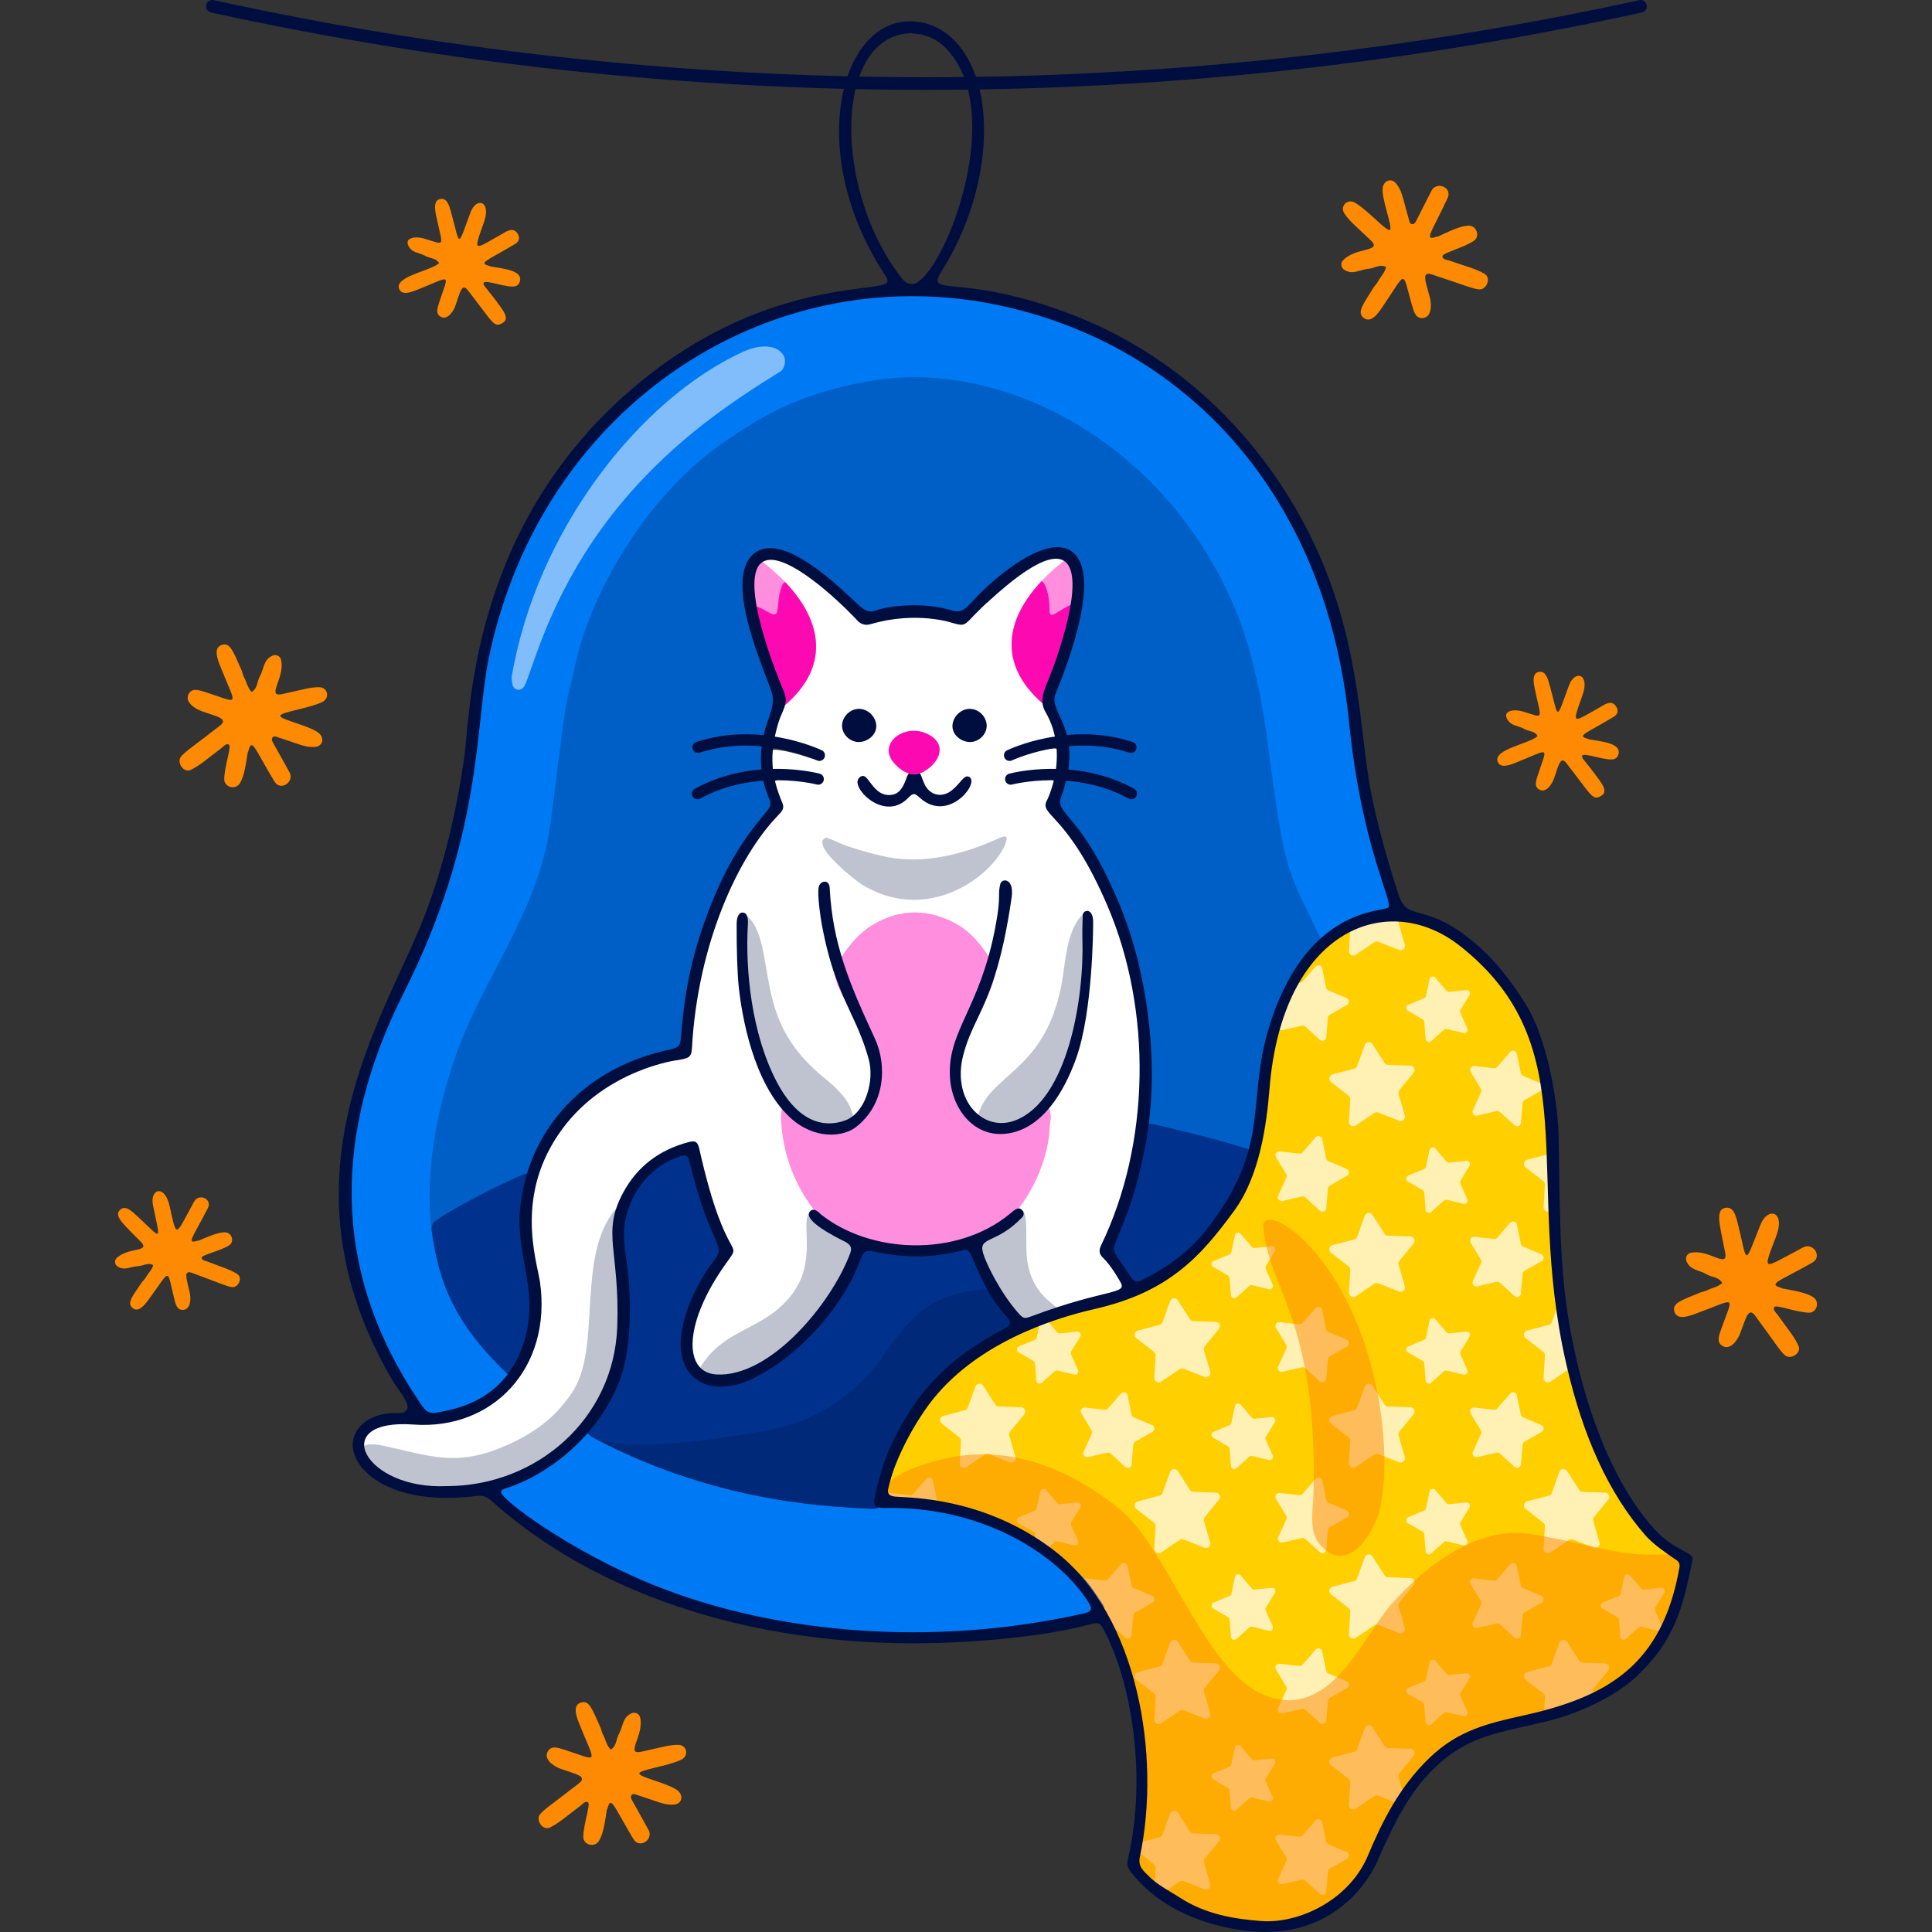 <?xml version="1.0" encoding="UTF-8"?>
<!-- Generator: Adobe Illustrator 25.2.1, SVG Export Plug-In . SVG Version: 6.00 Build 0)  -->
<svg xmlns="http://www.w3.org/2000/svg" xmlns:xlink="http://www.w3.org/1999/xlink" version="1.1" id="Capa_1" x="0px" y="0px" viewBox="0 0 512 512" style="enable-background:new 0 0 512 512;" xml:space="preserve" width="512" height="512">
<rect x="0" y="0" width="512" height="512" fill="#333333" stroke="none"/>
<g>
	<g>
		<path style="fill:#FFCF00;" d="M417.568,367.809c13.07,45.245,29.301,42.415,28.432,47.115    c-1.333,7.208-3.076,14.255-7.275,20.446c-18.459,27.214-46.475,12.112-64.538,36.858c-6.523,8.936-8.181,14.018-11.44,20.915    c-9.943,21.037-38.616,22.204-59.62,4.134c-4.821-4.147,0.782-7.706,0.212-27.042c-0.512-17.374-4.241-29.943-10.792-43.005    c-6.553-13.067-25.061-26.752-47.861-29.187c-6.734-0.719-11.173,1.3-10.383-2.435c0.418-1.973,0.772-3.996,1.509-5.857    c6.033-15.24,13.59-26.017,29.685-34.703c26.546-14.325,40.481-4.328,62.189-36.714c11.641-17.366,3.325-42.533,19.445-63.199    c9.497-12.175,22.18-14.441,33.355-9.321c11.361,5.206,21.572,18.023,25.481,29.263    C415.628,302.862,406.266,328.686,417.568,367.809z"/>
		<g style="opacity:0.7;">
			<path style="fill:#FFFFFF;" d="M441.027,422.124c0.381-0.622-0.116-1.412-0.842-1.336l-4.514,0.47     c-0.287,0.03-0.573-0.084-0.76-0.304l-1.238-1.45l-1.709-2.002c-0.474-0.555-1.378-0.326-1.531,0.388l-0.948,4.439     c-0.06,0.283-0.256,0.518-0.524,0.629l-4.194,1.736c-0.673,0.279-0.735,1.21-0.103,1.575l3.928,2.273     c0.251,0.145,0.414,0.404,0.436,0.693l0.355,4.525c0.056,0.727,0.923,1.073,1.465,0.586l2.825-2.538l0.552-0.496     c0.215-0.193,0.513-0.268,0.794-0.201l4.413,1.061c0.709,0.171,1.306-0.546,1.01-1.213l-1.842-4.148     c-0.118-0.265-0.097-0.57,0.055-0.817L441.027,422.124z"/>
			<path style="fill:#FFFFFF;" d="M404.298,309.363l4.676,3.64c0.299,0.232,0.464,0.597,0.441,0.974l-0.348,5.916     c-0.055,0.951,1.004,1.554,1.792,1.019l0.365-0.247c-0.118-5.176-0.17-10.168-0.349-15.051c-0.126,0.103-0.266,0.19-0.427,0.232     l-5.735,1.498C403.793,307.584,403.547,308.778,404.298,309.363z"/>
			<path style="fill:#FFFFFF;" d="M388.602,307.641l-4.514,0.47c-0.288,0.03-0.573-0.084-0.76-0.304l-2.946-3.453     c-0.474-0.555-1.378-0.326-1.531,0.387l-0.948,4.439c-0.061,0.283-0.257,0.519-0.524,0.629l-4.194,1.735     c-0.674,0.279-0.736,1.21-0.104,1.575l3.928,2.274c0.251,0.145,0.415,0.404,0.437,0.693l0.354,4.525     c0.057,0.728,0.924,1.074,1.466,0.586l3.375-3.033c0.216-0.194,0.513-0.269,0.795-0.202l4.413,1.061     c0.709,0.171,1.307-0.546,1.011-1.213l-1.842-4.148c-0.118-0.265-0.098-0.57,0.054-0.818l2.374-3.869     C389.826,308.355,389.328,307.565,388.602,307.641z"/>
			<path style="fill:#FFFFFF;" d="M340.846,311.145c0.172,0.286,0.193,0.639,0.055,0.943l-2.16,4.769     c-0.347,0.767,0.336,1.599,1.155,1.408l5.099-1.186c0.326-0.076,0.668,0.014,0.915,0.239l3.868,3.528     c0.622,0.567,1.624,0.175,1.696-0.664l0.447-5.216c0.028-0.333,0.219-0.63,0.51-0.796l4.55-2.589     c0.731-0.416,0.668-1.49-0.107-1.818l-4.823-2.037c-0.308-0.13-0.532-0.403-0.6-0.73l-1.055-5.128     c-0.17-0.825-1.211-1.096-1.762-0.46l-3.428,3.957c-0.219,0.253-0.548,0.382-0.88,0.344l-5.203-0.581     c-0.837-0.093-1.416,0.813-0.982,1.534L340.846,311.145z"/>
			<path style="fill:#FFFFFF;" d="M374.62,284.288c0.604-0.736,0.102-1.846-0.85-1.878l-5.922-0.196     c-0.379-0.013-0.726-0.21-0.93-0.529l-3.196-4.991c-0.514-0.802-1.725-0.667-2.049,0.229l-2.017,5.572     c-0.129,0.356-0.425,0.626-0.79,0.721l-5.734,1.497c-0.922,0.24-1.167,1.434-0.415,2.019l4.676,3.64     c0.299,0.232,0.464,0.597,0.441,0.974l-0.348,5.916c-0.056,0.951,1.003,1.553,1.792,1.02l4.907-3.322     c0.313-0.212,0.71-0.257,1.063-0.119l5.519,2.159c0.887,0.347,1.787-0.474,1.523-1.389l-1.644-5.693     c-0.104-0.363-0.024-0.755,0.216-1.048L374.62,284.288z"/>
			<path style="fill:#FFFFFF;" d="M392.428,288.515c0.172,0.286,0.193,0.639,0.055,0.944l-2.159,4.769     c-0.348,0.767,0.335,1.599,1.155,1.408l5.099-1.186c0.325-0.076,0.667,0.014,0.914,0.239l3.868,3.528     c0.622,0.567,1.624,0.175,1.696-0.663l0.447-5.216c0.029-0.333,0.22-0.631,0.51-0.796l4.551-2.589     c0.731-0.416,0.669-1.49-0.107-1.817l-4.823-2.037c-0.308-0.13-0.532-0.403-0.599-0.731l-1.056-5.128     c-0.17-0.824-1.21-1.096-1.762-0.46l-3.428,3.957c-0.219,0.252-0.547,0.381-0.879,0.344l-5.204-0.581     c-0.836-0.093-1.416,0.813-0.982,1.534L392.428,288.515z"/>
			<path style="fill:#FFFFFF;" d="M388.602,262.382l-4.514,0.47c-0.288,0.03-0.573-0.084-0.76-0.304l-2.946-3.453     c-0.474-0.555-1.378-0.326-1.531,0.388l-0.948,4.438c-0.061,0.283-0.257,0.519-0.524,0.629l-4.194,1.735     c-0.674,0.279-0.736,1.21-0.104,1.575l3.928,2.274c0.251,0.145,0.415,0.404,0.437,0.693l0.354,4.525     c0.057,0.727,0.924,1.073,1.466,0.586l3.375-3.034c0.216-0.193,0.513-0.269,0.795-0.201l4.413,1.061     c0.709,0.171,1.307-0.546,1.011-1.213l-1.842-4.148c-0.118-0.264-0.098-0.57,0.054-0.817l2.374-3.869     C389.826,263.096,389.328,262.306,388.602,262.382z"/>
			<path style="fill:#FFFFFF;" d="M339.896,273.006l5.099-1.186c0.326-0.076,0.668,0.014,0.915,0.239l3.868,3.528     c0.622,0.567,1.624,0.175,1.696-0.663l0.447-5.216c0.028-0.333,0.219-0.631,0.51-0.796l4.55-2.589     c0.731-0.416,0.668-1.49-0.107-1.818l-4.823-2.037c-0.308-0.13-0.532-0.404-0.6-0.73l-1.055-5.128     c-0.17-0.824-1.211-1.096-1.762-0.46l-3.428,3.957c-0.219,0.253-0.548,0.381-0.88,0.344l-0.719-0.08     c-1.06,1.828-1.969,3.68-2.751,5.551c0.155,0.28,0.177,0.616,0.044,0.909l-1.863,4.114c-0.129,0.416-0.249,0.833-0.367,1.25     C338.768,272.728,339.292,273.147,339.896,273.006z"/>
			<path style="fill:#FFFFFF;" d="M359.278,253.023l4.907-3.322c0.313-0.212,0.71-0.256,1.063-0.119l5.519,2.159     c0.887,0.347,1.787-0.474,1.523-1.389l-1.644-5.694c-0.104-0.363-0.024-0.755,0.216-1.048l0.219-0.267     c-4.476-0.344-8.98,0.508-13.256,2.693c-0.001,0.018,0.01,0.034,0.009,0.052l-0.348,5.916     C357.43,252.955,358.489,253.557,359.278,253.023z"/>
			<path style="fill:#FFFFFF;" d="M413.255,390.072l-2.017,5.572c-0.129,0.356-0.424,0.625-0.789,0.72l-5.735,1.498     c-0.921,0.241-1.167,1.434-0.415,2.019l4.676,3.64c0.299,0.232,0.464,0.597,0.441,0.974l-0.348,5.916     c-0.055,0.951,1.004,1.553,1.792,1.019l4.907-3.322c0.313-0.212,0.71-0.256,1.063-0.119l5.52,2.159     c0.886,0.347,1.786-0.474,1.522-1.389l-1.643-5.694c-0.105-0.363-0.025-0.755,0.215-1.048l3.758-4.582     c0.604-0.736,0.102-1.846-0.85-1.877l-5.922-0.196c-0.379-0.013-0.726-0.211-0.93-0.529l-3.196-4.99     C414.79,389.041,413.58,389.176,413.255,390.072z"/>
			<path style="fill:#FFFFFF;" d="M388.602,398.159l-4.514,0.47c-0.288,0.03-0.573-0.084-0.76-0.304l-2.946-3.453     c-0.474-0.555-1.378-0.326-1.531,0.387l-0.948,4.439c-0.061,0.283-0.257,0.518-0.524,0.629l-4.194,1.736     c-0.674,0.279-0.736,1.209-0.104,1.575l3.928,2.273c0.251,0.145,0.415,0.404,0.437,0.693l0.354,4.525     c0.057,0.727,0.924,1.073,1.466,0.586l3.375-3.034c0.216-0.194,0.513-0.269,0.795-0.201l4.413,1.061     c0.709,0.171,1.307-0.546,1.011-1.213l-1.842-4.148c-0.118-0.265-0.098-0.571,0.054-0.818l2.374-3.869     C389.826,398.872,389.328,398.083,388.602,398.159z"/>
			<path style="fill:#FFFFFF;" d="M340.846,401.663c0.172,0.286,0.193,0.639,0.055,0.943l-2.16,4.769     c-0.347,0.767,0.336,1.599,1.155,1.408l5.099-1.187c0.326-0.075,0.668,0.014,0.915,0.239l3.868,3.528     c0.622,0.567,1.624,0.175,1.696-0.663l0.447-5.216c0.028-0.333,0.219-0.63,0.51-0.796l4.55-2.588     c0.731-0.417,0.668-1.491-0.107-1.818l-4.823-2.037c-0.308-0.13-0.532-0.403-0.6-0.73l-1.055-5.128     c-0.17-0.824-1.211-1.097-1.762-0.46l-3.428,3.957c-0.219,0.253-0.548,0.382-0.88,0.345l-5.203-0.581     c-0.837-0.093-1.416,0.813-0.982,1.534L340.846,401.663z"/>
			<path style="fill:#FFFFFF;" d="M337.02,375.529l-4.514,0.47c-0.288,0.03-0.573-0.084-0.761-0.304l-1.238-1.45l-1.709-2.002     c-0.474-0.555-1.378-0.326-1.531,0.387l-0.947,4.439c-0.061,0.283-0.257,0.519-0.524,0.63l-4.194,1.735     c-0.674,0.279-0.736,1.21-0.104,1.575l3.928,2.274c0.25,0.145,0.414,0.404,0.436,0.693l0.355,4.525     c0.057,0.727,0.924,1.073,1.466,0.586l2.824-2.538l0.552-0.495c0.216-0.194,0.513-0.269,0.794-0.202l4.414,1.062     c0.709,0.171,1.307-0.546,1.01-1.213l-1.842-4.148c-0.117-0.264-0.097-0.57,0.054-0.817l2.373-3.869     C338.243,376.243,337.746,375.454,337.02,375.529z"/>
			<path style="fill:#FFFFFF;" d="M410.448,351.105l-5.735,1.497c-0.921,0.241-1.167,1.434-0.415,2.019l4.676,3.64     c0.299,0.232,0.464,0.597,0.441,0.974l-0.348,5.916c-0.055,0.951,1.004,1.553,1.792,1.019l4.907-3.322     c0.13-0.088,0.28-0.129,0.428-0.158c-1.498-5.96-2.535-11.611-3.256-17.008l-1.702,4.703     C411.109,350.74,410.814,351.01,410.448,351.105z"/>
			<path style="fill:#FFFFFF;" d="M374.62,374.806c0.604-0.736,0.102-1.846-0.85-1.878l-5.922-0.196     c-0.379-0.013-0.726-0.211-0.93-0.529l-3.196-4.99c-0.514-0.802-1.725-0.667-2.049,0.229l-2.017,5.572     c-0.129,0.356-0.425,0.625-0.79,0.721l-5.734,1.498c-0.922,0.24-1.167,1.434-0.415,2.019l4.676,3.64     c0.299,0.233,0.464,0.597,0.441,0.974l-0.348,5.916c-0.056,0.951,1.003,1.553,1.792,1.019l4.907-3.322     c0.313-0.212,0.71-0.256,1.063-0.118l5.519,2.159c0.887,0.347,1.787-0.474,1.523-1.389l-1.644-5.693     c-0.104-0.363-0.024-0.755,0.216-1.047L374.62,374.806z"/>
			<path style="fill:#FFFFFF;" d="M392.428,379.033c0.172,0.286,0.193,0.639,0.055,0.943l-2.159,4.769     c-0.348,0.766,0.335,1.598,1.155,1.408l5.099-1.186c0.325-0.076,0.667,0.014,0.914,0.239l3.868,3.528     c0.622,0.567,1.624,0.175,1.696-0.663l0.447-5.217c0.029-0.333,0.22-0.63,0.51-0.796l4.551-2.589     c0.731-0.416,0.669-1.49-0.107-1.818l-4.823-2.037c-0.308-0.13-0.532-0.403-0.599-0.73l-1.056-5.128     c-0.17-0.824-1.21-1.096-1.762-0.46l-3.428,3.957c-0.219,0.253-0.547,0.382-0.879,0.344l-5.204-0.581     c-0.836-0.093-1.416,0.813-0.982,1.534L392.428,379.033z"/>
			<path style="fill:#FFFFFF;" d="M388.602,352.9l-4.514,0.47c-0.288,0.03-0.573-0.084-0.76-0.304l-2.946-3.452     c-0.474-0.555-1.378-0.326-1.531,0.387l-0.948,4.438c-0.061,0.284-0.257,0.519-0.524,0.63l-4.194,1.736     c-0.674,0.279-0.736,1.21-0.104,1.575l3.928,2.274c0.251,0.145,0.415,0.404,0.437,0.693l0.354,4.525     c0.057,0.727,0.924,1.074,1.466,0.586l3.375-3.034c0.216-0.193,0.513-0.268,0.795-0.201l4.413,1.061     c0.709,0.171,1.307-0.546,1.011-1.213l-1.842-4.148c-0.118-0.265-0.098-0.57,0.054-0.818l2.374-3.869     C389.826,353.613,389.328,352.824,388.602,352.9z"/>
			<path style="fill:#FFFFFF;" d="M340.846,356.404c0.172,0.286,0.193,0.639,0.055,0.944l-2.16,4.769     c-0.347,0.766,0.336,1.598,1.155,1.408l5.099-1.186c0.326-0.076,0.668,0.014,0.915,0.239l3.868,3.528     c0.622,0.567,1.624,0.175,1.696-0.663l0.447-5.216c0.028-0.333,0.219-0.631,0.51-0.796l4.55-2.588     c0.731-0.416,0.668-1.49-0.107-1.818l-4.823-2.037c-0.308-0.13-0.532-0.403-0.6-0.731l-1.055-5.128     c-0.17-0.825-1.211-1.096-1.762-0.46l-3.428,3.957c-0.219,0.252-0.548,0.381-0.88,0.344l-5.203-0.58     c-0.837-0.093-1.416,0.813-0.982,1.534L340.846,356.404z"/>
			<path style="fill:#FFFFFF;" d="M337.02,330.27l-4.514,0.47c-0.288,0.03-0.573-0.084-0.761-0.304l-1.238-1.45l-1.709-2.002     c-0.474-0.555-1.378-0.326-1.531,0.387l-0.947,4.438c-0.061,0.284-0.257,0.519-0.524,0.63l-4.194,1.736     c-0.674,0.279-0.736,1.209-0.104,1.575l3.928,2.273c0.25,0.145,0.414,0.405,0.436,0.693l0.355,4.525     c0.057,0.727,0.924,1.073,1.466,0.586l2.824-2.538l0.552-0.496c0.216-0.194,0.513-0.269,0.794-0.201l4.414,1.061     c0.709,0.171,1.307-0.546,1.01-1.213l-1.842-4.148c-0.117-0.265-0.097-0.571,0.054-0.818l2.373-3.869     C338.243,330.984,337.746,330.195,337.02,330.27z"/>
			<path style="fill:#FFFFFF;" d="M374.62,329.547c0.604-0.737,0.102-1.846-0.85-1.878l-5.922-0.196     c-0.379-0.012-0.726-0.21-0.93-0.529l-1.157-1.806l-2.039-3.184c-0.514-0.803-1.725-0.667-2.049,0.229l-1.07,2.955l-0.947,2.617     c-0.129,0.356-0.425,0.625-0.79,0.72l-5.734,1.498c-0.922,0.241-1.167,1.434-0.415,2.019l4.676,3.64     c0.299,0.232,0.464,0.597,0.441,0.974l-0.348,5.916c-0.056,0.951,1.003,1.553,1.792,1.019l4.907-3.323     c0.313-0.212,0.71-0.256,1.063-0.118l5.519,2.159c0.887,0.347,1.787-0.474,1.523-1.389l-1.644-5.693     c-0.104-0.363-0.024-0.755,0.216-1.048L374.62,329.547z"/>
			<path style="fill:#FFFFFF;" d="M392.428,333.774c0.172,0.286,0.193,0.639,0.055,0.943l-2.159,4.769     c-0.348,0.767,0.335,1.599,1.155,1.408l5.099-1.186c0.325-0.076,0.667,0.014,0.914,0.239l3.868,3.528     c0.622,0.567,1.624,0.175,1.696-0.664l0.447-5.216c0.029-0.333,0.22-0.631,0.51-0.796l4.551-2.589     c0.731-0.416,0.669-1.49-0.107-1.818l-4.823-2.037c-0.308-0.13-0.532-0.403-0.599-0.731l-0.924-4.487l-0.133-0.642     c-0.17-0.824-1.21-1.096-1.762-0.46l-0.954,1.101l-2.474,2.856c-0.219,0.253-0.547,0.382-0.879,0.344l-5.204-0.58     c-0.836-0.093-1.416,0.813-0.982,1.534L392.428,333.774z"/>
			<path style="fill:#FFFFFF;" d="M356.874,490.799l-4.823-2.037c-0.308-0.13-0.532-0.404-0.6-0.731l-1.055-5.128     c-0.17-0.824-1.211-1.096-1.762-0.46l-3.428,3.957c-0.219,0.253-0.548,0.382-0.88,0.344l-5.203-0.58     c-0.837-0.093-1.416,0.812-0.982,1.533l2.704,4.483c0.172,0.286,0.193,0.639,0.055,0.943l-2.16,4.769     c-0.347,0.767,0.336,1.599,1.155,1.408l5.099-1.187c0.326-0.076,0.668,0.014,0.915,0.239l3.868,3.528     c0.622,0.567,1.624,0.175,1.696-0.664l0.447-5.216c0.028-0.333,0.219-0.631,0.51-0.796l4.55-2.589     C357.713,492.201,357.649,491.127,356.874,490.799z"/>
			<path style="fill:#FFFFFF;" d="M337.02,466.047l-4.514,0.47c-0.288,0.03-0.573-0.084-0.761-0.304l-1.238-1.45l-1.709-2.002     c-0.474-0.555-1.378-0.326-1.531,0.387l-0.947,4.439c-0.061,0.283-0.257,0.519-0.524,0.629l-4.194,1.735     c-0.674,0.279-0.736,1.21-0.104,1.575l3.928,2.273c0.25,0.145,0.414,0.404,0.436,0.693l0.355,4.525     c0.057,0.728,0.924,1.074,1.466,0.586l2.824-2.538l0.552-0.495c0.216-0.194,0.513-0.269,0.794-0.201l4.414,1.061     c0.709,0.171,1.307-0.546,1.01-1.213l-1.842-4.148c-0.117-0.265-0.097-0.57,0.054-0.818l2.373-3.869     C338.243,466.762,337.746,465.972,337.02,466.047z"/>
			<path style="fill:#FFFFFF;" d="M425.352,440.817l-5.922-0.196c-0.379-0.013-0.726-0.21-0.93-0.529l-3.196-4.99     c-0.514-0.802-1.724-0.667-2.049,0.229l-2.017,5.572c-0.129,0.356-0.424,0.626-0.789,0.721l-5.735,1.497     c-0.921,0.24-1.167,1.434-0.415,2.019l4.676,3.64c0.299,0.232,0.464,0.597,0.441,0.974l-0.251,4.284     c4.543-1.116,9.061-2.422,13.409-4.518l-0.345-1.196c-0.105-0.363-0.025-0.755,0.215-1.048l3.758-4.582     C426.806,441.958,426.304,440.849,425.352,440.817z"/>
			<path style="fill:#FFFFFF;" d="M373.77,463.447l-5.922-0.196c-0.379-0.012-0.726-0.21-0.93-0.529l-3.196-4.99     c-0.514-0.802-1.725-0.667-2.049,0.229l-2.017,5.572c-0.129,0.356-0.425,0.625-0.79,0.721l-5.734,1.497     c-0.922,0.241-1.167,1.434-0.415,2.019l4.676,3.64c0.299,0.232,0.464,0.597,0.441,0.974l-0.348,5.916     c-0.056,0.951,1.003,1.553,1.792,1.019l4.907-3.322c0.313-0.212,0.71-0.256,1.063-0.118l5.118,2.002     c0.486-0.787,1.004-1.596,1.573-2.445l-1.294-4.481c-0.104-0.363-0.024-0.755,0.216-1.047l3.758-4.582     C375.224,464.588,374.721,463.479,373.77,463.447z"/>
			<path style="fill:#FFFFFF;" d="M388.602,443.418l-4.514,0.47c-0.288,0.03-0.573-0.083-0.76-0.304l-2.946-3.453     c-0.474-0.555-1.378-0.326-1.531,0.388l-0.948,4.438c-0.061,0.284-0.257,0.519-0.524,0.63l-4.194,1.735     c-0.674,0.279-0.736,1.21-0.104,1.575l3.928,2.273c0.251,0.145,0.415,0.404,0.437,0.693l0.354,4.525     c0.057,0.727,0.924,1.074,1.466,0.586l3.375-3.033c0.216-0.194,0.513-0.269,0.795-0.201l4.413,1.061     c0.709,0.17,1.307-0.546,1.011-1.213l-1.842-4.148c-0.118-0.265-0.098-0.571,0.054-0.818l2.374-3.869     C389.826,444.132,389.328,443.342,388.602,443.418z"/>
			<path style="fill:#FFFFFF;" d="M340.846,446.922c0.172,0.286,0.193,0.639,0.055,0.943l-2.16,4.769     c-0.347,0.767,0.336,1.599,1.155,1.408l5.099-1.186c0.326-0.076,0.668,0.014,0.915,0.239l3.868,3.528     c0.622,0.567,1.624,0.175,1.696-0.663l0.447-5.217c0.028-0.333,0.219-0.63,0.51-0.796l4.55-2.589     c0.731-0.416,0.668-1.49-0.107-1.817l-4.823-2.038c-0.308-0.13-0.532-0.403-0.6-0.73l-1.055-5.128     c-0.17-0.824-1.211-1.096-1.762-0.46l-3.428,3.957c-0.219,0.252-0.548,0.381-0.88,0.344l-5.203-0.581     c-0.837-0.093-1.416,0.813-0.982,1.534L340.846,446.922z"/>
			<path style="fill:#FFFFFF;" d="M337.02,420.789l-4.514,0.47c-0.288,0.03-0.573-0.084-0.761-0.304l-1.238-1.45l-1.709-2.002     c-0.474-0.555-1.378-0.326-1.531,0.388l-0.947,4.439c-0.061,0.283-0.257,0.518-0.524,0.629l-4.194,1.736     c-0.674,0.279-0.736,1.21-0.104,1.575l3.928,2.273c0.25,0.145,0.414,0.404,0.436,0.693l0.355,4.525     c0.057,0.727,0.924,1.073,1.466,0.586l2.824-2.538l0.552-0.496c0.216-0.193,0.513-0.268,0.794-0.201l4.414,1.061     c0.709,0.171,1.307-0.546,1.01-1.213l-1.842-4.148c-0.117-0.265-0.097-0.57,0.054-0.817l2.373-3.869     C338.243,421.502,337.746,420.713,337.02,420.789z"/>
			<path style="fill:#FFFFFF;" d="M374.62,420.065c0.604-0.737,0.102-1.847-0.85-1.878l-5.922-0.197     c-0.379-0.012-0.726-0.21-0.93-0.529l-1.157-1.806l-2.039-3.184c-0.514-0.802-1.725-0.667-2.049,0.229l-1.07,2.956l-0.947,2.617     c-0.129,0.356-0.425,0.625-0.79,0.721l-5.734,1.497c-0.922,0.241-1.167,1.434-0.415,2.019l4.676,3.64     c0.299,0.232,0.464,0.597,0.441,0.974l-0.348,5.916c-0.056,0.951,1.003,1.553,1.792,1.019l4.907-3.322     c0.313-0.212,0.71-0.256,1.063-0.119l5.519,2.159c0.887,0.347,1.787-0.474,1.523-1.389l-1.644-5.693     c-0.104-0.364-0.024-0.755,0.216-1.048L374.62,420.065z"/>
			<path style="fill:#FFFFFF;" d="M408.564,424.729c0.731-0.416,0.669-1.49-0.107-1.818l-4.823-2.037     c-0.308-0.13-0.532-0.403-0.599-0.73l-0.924-4.487l-0.133-0.641c-0.17-0.824-1.21-1.096-1.762-0.46l-0.954,1.101l-2.474,2.856     c-0.219,0.253-0.547,0.381-0.879,0.344l-5.204-0.581c-0.836-0.093-1.416,0.813-0.982,1.534l2.704,4.483     c0.172,0.286,0.193,0.639,0.055,0.943l-2.159,4.769c-0.348,0.767,0.335,1.598,1.155,1.408l5.099-1.186     c0.325-0.076,0.667,0.014,0.914,0.239l3.868,3.528c0.622,0.567,1.624,0.175,1.696-0.663l0.447-5.216     c0.029-0.333,0.22-0.63,0.51-0.796L408.564,424.729z"/>
			<path style="fill:#FFFFFF;" d="M323.038,397.436c0.604-0.736,0.102-1.846-0.851-1.877l-5.922-0.196     c-0.378-0.013-0.726-0.211-0.93-0.529l-3.196-4.99c-0.513-0.802-1.724-0.667-2.048,0.229l-2.017,5.572     c-0.129,0.356-0.425,0.625-0.79,0.72l-5.734,1.498c-0.922,0.241-1.168,1.434-0.416,2.019l4.676,3.64     c0.299,0.232,0.464,0.597,0.442,0.974l-0.348,5.916c-0.056,0.951,1.003,1.553,1.791,1.019l4.907-3.322     c0.313-0.212,0.71-0.256,1.063-0.119l5.519,2.159c0.887,0.347,1.787-0.474,1.523-1.389l-1.643-5.694     c-0.105-0.363-0.025-0.755,0.216-1.048L323.038,397.436z"/>
			<path style="fill:#FFFFFF;" d="M285.438,398.159l-4.515,0.47c-0.288,0.03-0.573-0.084-0.76-0.304l-2.946-3.453     c-0.474-0.555-1.378-0.326-1.531,0.387l-0.948,4.439c-0.06,0.283-0.257,0.518-0.524,0.629l-4.195,1.736     c-0.674,0.279-0.736,1.209-0.104,1.575l3.929,2.273c0.25,0.145,0.414,0.404,0.436,0.693l0.147,1.874     c1.033,0.66,2.035,1.341,3.005,2.041l2.044-1.837c0.215-0.194,0.513-0.269,0.794-0.201l4.413,1.061     c0.71,0.171,1.307-0.546,1.011-1.213l-1.842-4.148c-0.118-0.265-0.097-0.571,0.054-0.818l2.373-3.869     C286.66,398.872,286.163,398.083,285.438,398.159z"/>
			<path style="fill:#FFFFFF;" d="M248.288,397.514l-1.056-5.128c-0.17-0.824-1.211-1.097-1.762-0.46l-3.427,3.957     c-0.22,0.253-0.548,0.382-0.88,0.345l-5.204-0.581c-0.836-0.093-1.416,0.813-0.982,1.534l0.369,0.612     c1.657,0.448,5.021-0.211,9.339,0.25c2.015,0.215,3.982,0.547,5.925,0.93l-1.723-0.728     C248.579,398.114,248.355,397.841,248.288,397.514z"/>
			<path style="fill:#FFFFFF;" d="M305.81,358.262c0.299,0.232,0.464,0.597,0.442,0.974l-0.348,5.916     c-0.056,0.951,1.003,1.553,1.791,1.019l4.907-3.322c0.313-0.212,0.71-0.257,1.063-0.119l5.519,2.159     c0.887,0.347,1.787-0.474,1.523-1.389l-1.643-5.694c-0.105-0.363-0.025-0.755,0.216-1.047l3.758-4.582     c0.604-0.736,0.102-1.846-0.851-1.877l-5.922-0.197c-0.378-0.013-0.726-0.211-0.93-0.529l-3.196-4.99     c-0.513-0.802-1.724-0.667-2.048,0.229l-2.017,5.572c-0.129,0.356-0.425,0.625-0.79,0.721l-5.734,1.497     c-0.922,0.241-1.168,1.434-0.416,2.019L305.81,358.262z"/>
			<path style="fill:#FFFFFF;" d="M267.481,380.436c-0.105-0.363-0.025-0.755,0.215-1.047l3.759-4.582     c0.603-0.736,0.101-1.846-0.851-1.878l-5.922-0.196c-0.378-0.013-0.726-0.211-0.93-0.529l-3.196-4.99     c-0.513-0.802-1.724-0.667-2.049,0.229l-2.017,5.572c-0.128,0.356-0.424,0.625-0.79,0.721l-5.733,1.498     c-0.922,0.24-1.168,1.434-0.416,2.019l4.676,3.64c0.299,0.233,0.464,0.597,0.441,0.974l-0.348,5.916     c-0.055,0.951,1.003,1.553,1.792,1.019l4.907-3.322c0.313-0.212,0.71-0.256,1.062-0.118l5.519,2.159     c0.887,0.347,1.787-0.474,1.523-1.389L267.481,380.436z"/>
			<path style="fill:#FFFFFF;" d="M289.319,379.977l-2.16,4.769c-0.347,0.766,0.336,1.598,1.155,1.408l5.099-1.186     c0.326-0.076,0.667,0.014,0.914,0.239l3.869,3.528c0.622,0.567,1.623,0.175,1.695-0.663l0.448-5.217     c0.028-0.333,0.219-0.63,0.509-0.796l4.55-2.589c0.732-0.416,0.669-1.49-0.106-1.818l-4.823-2.037     c-0.309-0.13-0.533-0.403-0.6-0.73l-1.055-5.128c-0.171-0.824-1.211-1.096-1.762-0.46l-3.428,3.957     c-0.219,0.253-0.548,0.382-0.88,0.344l-5.203-0.581c-0.837-0.093-1.417,0.813-0.983,1.534l2.705,4.483     C289.436,379.319,289.457,379.672,289.319,379.977z"/>
			<path style="fill:#FFFFFF;" d="M285.438,352.9l-4.515,0.47c-0.288,0.03-0.573-0.084-0.76-0.304l-2.813-3.296     c-0.578,0.207-1.164,0.428-1.754,0.653l-0.858,4.017c-0.06,0.284-0.257,0.519-0.524,0.63l-4.195,1.736     c-0.674,0.279-0.736,1.21-0.104,1.575l3.929,2.274c0.25,0.145,0.414,0.404,0.436,0.693l0.355,4.525     c0.056,0.727,0.923,1.074,1.465,0.586l3.376-3.034c0.215-0.193,0.513-0.268,0.794-0.201l4.413,1.061     c0.71,0.171,1.307-0.546,1.011-1.213l-1.842-4.148c-0.118-0.265-0.097-0.57,0.054-0.818l2.373-3.869     C286.66,353.613,286.163,352.824,285.438,352.9z"/>
			<path style="fill:#FFFFFF;" d="M322.187,486.076l-5.922-0.196c-0.378-0.012-0.726-0.21-0.93-0.529l-3.196-4.99     c-0.513-0.802-1.724-0.667-2.048,0.229l-2.017,5.573c-0.129,0.356-0.425,0.625-0.79,0.72l-5.424,1.417     c-0.165,0.854-0.315,1.63-0.434,2.327l4.384,3.412c0.299,0.232,0.464,0.597,0.442,0.974l-0.268,4.552     c0.839,0.635,1.688,1.241,2.545,1.818l4.073-2.758c0.313-0.212,0.71-0.256,1.063-0.118l5.519,2.158     c0.887,0.347,1.787-0.474,1.523-1.389l-1.643-5.693c-0.105-0.363-0.025-0.755,0.216-1.048l3.758-4.581     C323.642,487.217,323.139,486.108,322.187,486.076z"/>
			<path style="fill:#FFFFFF;" d="M306.251,449.754l-0.348,5.916c-0.056,0.951,1.003,1.553,1.791,1.019l4.907-3.322     c0.313-0.212,0.71-0.257,1.063-0.119l5.519,2.159c0.887,0.347,1.787-0.474,1.523-1.389l-1.643-5.693     c-0.105-0.363-0.025-0.755,0.216-1.048l3.758-4.582c0.604-0.736,0.102-1.846-0.851-1.878l-5.922-0.196     c-0.378-0.013-0.726-0.21-0.93-0.529l-3.196-4.99c-0.513-0.802-1.724-0.667-2.048,0.229l-2.017,5.572     c-0.129,0.356-0.425,0.626-0.79,0.721l-5.734,1.497c-0.922,0.24-1.168,1.434-0.416,2.019l4.676,3.64     C306.108,449.012,306.273,449.377,306.251,449.754z"/>
			<path style="fill:#FFFFFF;" d="M305.398,424.729c0.732-0.416,0.669-1.49-0.106-1.818l-4.823-2.037     c-0.309-0.13-0.533-0.403-0.6-0.73l-0.924-4.487l-0.132-0.641c-0.171-0.824-1.211-1.096-1.762-0.46l-0.955,1.101l-2.473,2.856     c-0.219,0.253-0.548,0.381-0.88,0.344l-5.203-0.581c-0.406-0.045-0.746,0.15-0.944,0.44c2.489,2.787,4.518,5.662,5.948,8.513     c0.515,1.028,1.007,2.052,1.487,3.076c0.103,0.044,0.21,0.083,0.294,0.16l3.869,3.528c0.622,0.567,1.623,0.175,1.695-0.663     l0.448-5.216c0.028-0.333,0.219-0.63,0.509-0.796L305.398,424.729z"/>
		</g>
		<g>
			<path style="fill:#007AF4;" d="M100.021,276.923c6.084-16.947,13.6-24.272,20.67-52.859c8.021-32.431,3.573-34.685,10.273-59.232     c21.192-77.645,109.133-112.104,175.107-67.328c28.144,19.101,45.852,49.872,50.883,83.148     c1.401,9.269,2.095,30.052,11.803,57.845c0.923,2.645,0.353,2.838-0.897,3.128c-3.744,0.867-10.049,0.991-17.213,7.657     c-9.764,9.086-14.776,23.439-16.135,36.132c-1.253,11.702-1.618,31.241-19.789,46.922c-2.953,2.548-9.259,6.848-12.455,7.897     c-3.21,1.054-2.173-0.845-7.223-7.235c-2.594-3.282,1.628-4.543,5.831-21.536c8.116-32.811,1.731-70.299-19.718-96.069     c-3.754-4.511,5.582-11.177-1.879-27.567c-1.143-2.51-0.475-4.032,0.489-6.596c1.132-3.012,2.262-6.023,3.332-9.058     c1.949-5.527,4.693-15.75,2.811-21.728c-3.796-12.05-21.136,2.069-29.603,11.449c-0.927,1.026-1.946,1.337-3.313,0.962     c-7.804-2.136-12.694-1.896-19.945-0.383c-2.118,0.442-2.943,1.356-5.454-1.002c-8.349-7.84-13.74-12.635-21.162-15.132     c-3.085-1.038-6.988,0.334-8.167,4.378c-3.57,12.242,9.167,33.552,7.241,36.865c-4.372,7.522-3.526,16.205-1.09,24.168     c0.604,1.976-0.269,3.214-1.446,4.808c-3.73,5.049-7.486,9.818-10.33,15.47c-5.977,11.878-8.997,25.124-10.862,38.213     c-0.281,1.971-0.533,3.946-0.759,5.924c-0.421,3.677-0.561,0.982-11.774,5.276c-22.548,8.632-32.627,31.011-30.601,43.612     c1.823,11.343,4.764,25.143-0.93,35.746c-4.68,8.714-13.699,13.472-23.33,14.424c-1.183,0.117-1.97-0.173-2.572-1.106     C90.853,341.616,86.157,315.541,100.021,276.923z"/>
			<path style="fill:#007AF4;" d="M132.709,396.998c-4.385-3.628,5.233-2.805,15.948-11.534c7.021-5.72,5.354-6.856,9.041-5.034     c66.869,33.036,94.865,3.795,128.751,36.959c2.27,2.221,3.895,4.92,5.668,7.502c1.028,1.496,0.711,2.233-1.032,2.638     C234.965,440.584,175.736,432.587,132.709,396.998z"/>
		</g>
		<g style="opacity:0.25;">
			<path style="fill:#000E3F;" d="M350.2,249.106c-9.085-18.865-9.463-17.145-13.497-46.462c-0.574-4.169-2.547-25.135-9.466-41.52     c-18.545-43.919-61.188-65.756-95.328-60.371c-11.165,1.761-21.834,5.058-31.6,10.949c-6.069,3.66-11.927,7.602-17.155,12.403     c-15.501,14.232-26.71,34.714-30.465,51.049c-3.947,17.175-2.203,7.628-6.783,42.805c-3.101,23.815-18.191,41.342-25.472,62.709     c-5.178,15.194-8.303,32.81-5.629,48.335c1.456,8.451,3.705,14.542,7.26,20.198c3.097,5.093,7.346,10.198,13.319,15.768     c0.056,0.052,0.094,0.07,0.146,0.115c0.599,0.586,1.008,0.698,1.449,0.376c0.023-0.016,0.046-0.017,0.068-0.035     c0.129-0.107,0.271-0.277,0.415-0.459c0.03-0.038,0.055-0.053,0.086-0.095c0.007-0.009,0.012-0.018,0.019-0.027     c0.019-0.026,0.035-0.036,0.055-0.063c0.128-0.177,0.243-0.358,0.364-0.538c1.428-2.066,2.43-4.285,2.876-6.706     c0.02-0.109,0.03-0.221,0.049-0.33c0.052-0.319,0.104-0.639,0.136-0.965c0.026-0.254,0.033-0.514,0.047-0.772     c0.01-0.182,0.03-0.359,0.033-0.544c0.001-0.035,0.002-0.072,0.002-0.107c0-0.004,0.001-0.008,0.001-0.013     c0.001-0.043,0.002-0.09,0.002-0.134c0.025-1.295,0.052-2.613,0.074-3.941c0.1-4.753,0.157-9.859-0.622-14.264     c-0.01-0.07-0.022-0.14-0.033-0.21c-0.015-0.083-0.024-0.17-0.039-0.252c-0.043-0.226-0.09-0.484-0.136-0.729     c-0.074-0.427-0.142-0.857-0.229-1.279c-0.46-2.662-0.916-5.949-0.887-8.53c0.018-0.223,0.007-0.447,0.035-0.67     c0.449-3.572,0.74-5.766,0.942-7.153c0.16-0.897,0.335-1.758,0.518-2.598c0.119-0.277,0.254-0.553,0.609-2.507     c2.772-10.418,7.778-16.445,16.66-23.038c5.775-4.287,12.289-7.799,19.387-9.243c8.76-1.783,0.174-1.973,8.83-30.808     c3.189-10.625,1.902-7.542,11.763-23.225c2.329-3.704,4.144-8.193,7.61-10.996c0.76-0.614,0.888-1.399,0.543-2.411     c-0.536-1.57-2.693-8.037-2.955-10.67c-0.951-9.54,4.128-11.314,3.407-18.866c-0.351-3.675-0.269-2.985-2.179-8.038     c-2.059-5.446-5.809-18.029-4.2-23.594c1.162-4.019,4.894-5.432,8.429-3.23c8.56,5.331,6.328,3.255,13.495,10.352     c11.094,10.987,9.861-0.947,30.86,5.28c3.225,0.956,3.133-0.27,13.675-10.703c2.43-2.405,5.457-4.412,8.709-5.503     c2.458-0.825,7.17-1.753,8.492,1.302c0.793,1.833,0.725,14.672-5.723,30.478c-3.418,8.378,3.278,9.867,3.142,20.287     c-0.055,4.234-1.398,8.142-2.638,12.07c-0.534,1.692,0.779,2.748,1.673,4.036c0.613,0.884,3.03,3.342,3.03,4.369     c10.344,14.912,14.575,21.671,18.257,39.937c2.5,12.407,3.589,25.794,1.326,38.403c-0.033,0.108-0.057,0.234-0.078,0.362     c-0.243,1.315-0.529,2.62-0.848,3.915c-0.477,1.672-0.998,3.335-1.24,5.053c-0.025,0.178-0.049,0.357-0.065,0.537     c-0.063,0.619-0.098,1.244-0.059,1.884c0.006,0.102-0.03,0.306-0.094,0.576c-0.091,0.311-0.206,0.623-0.297,0.925     c-0.261,0.872-0.516,1.667-0.768,2.432c-0.776,2.197-1.883,5.074-3.149,8.086c-0.476,1.08-0.929,2.099-1.357,3.133     c-0.172,0.385-0.344,0.769-0.518,1.151c-0.524,1.146-0.82,2.324-1.111,3.503c-0.139,0.492-0.275,1-0.407,1.542     c-0.007,0.028-0.007,0.05-0.013,0.077c0,0,0,0,0,0.001c-0.001,0.003,0,0.005-0.001,0.007c-0.022,0.106-0.042,0.21-0.049,0.303     c-0.006,0.067-0.003,0.131,0.002,0.194c0.003,0.073,0.012,0.142,0.025,0.208c0.001,0.005,0.002,0.011,0.004,0.016     c0.092,0.408,0.381,0.691,0.816,1.024c0.888,0.751,2.331,1.713,3.706,3.953c0.025,0.041,0.049,0.08,0.074,0.122     c0.104,0.173,0.205,0.366,0.307,0.554c0.14,0.263,0.279,0.525,0.39,0.768c0.016,0.034,0.032,0.069,0.048,0.104     c0.443,0.989,0.678,1.79,0.948,2.332c0.408,0.933,0.902,0.985,2.118,0.462c0.015-0.007,0.024-0.007,0.039-0.014     c0.218-0.096,0.407-0.18,0.616-0.272c5.02-2.211,7.434-3.282,8.991-4.123c0.008-0.004,0.016-0.009,0.024-0.013     c0.016-0.009,0.034-0.018,0.05-0.027c1.063-0.566,1.556-0.935,2.271-1.485c0.028-0.022,0.055-0.041,0.083-0.063     c0.09-0.069,0.169-0.15,0.258-0.22c0.861-0.675,1.725-1.405,2.589-2.208c0.727-0.67,1.412-1.379,2.093-2.093     c0.189-0.199,0.379-0.376,0.567-0.58c0.822-0.891,1.604-1.816,2.36-2.764c0.099-0.124,0.2-0.236,0.299-0.361     c0.658-0.84,1.282-1.707,1.892-2.586c0.268-0.381,0.541-0.744,0.805-1.138c0.231-0.349,0.442-0.711,0.666-1.065     c2.406-3.745,4.605-8.032,6.447-12.849c0.129-0.322,0.271-0.641,0.396-0.964c0.418-1.081,0.699-1.838,0.828-2.425     c0.053-0.162,0.118-0.31,0.171-0.473c3.424-10.631,1.811-10.645,1.868-12.793c0.52-19.711,9.055-36.936,14.87-41.521     C350.918,250.811,350.939,250.641,350.2,249.106z"/>
			<path style="fill:#000E3F;" d="M263.269,341.447c-2.21-3.178-4.627-7.136-6.54-11.578c-0.651-1.505-1.003-1.784-2.602-1.282     c-3.345,1.059-6.857,0.985-10.276,1.598c-1.505,0.279-2.732,0.056-12.32-1.487c-2.955-0.483-1.542,0.056-4.516,5.538     c-13.491,24.901-34.898,34.174-40.752,28.99c-1.84-1.636-3.29-3.642-4.294-5.928c-1.71-3.884,4.163-13.38,5.594-17.022     c2.658-6.708,5.947-5.853,5.185-8.418c-1.542-5.259-8.4-19.252-8.121-22.02c0.223-2.007-0.52-3.735-1.022-5.556     c-0.427-1.45-0.743-1.598-2.193-1.171c-6.653,1.914-11.744,5.91-15.443,11.745c-5.835,9.273,7.396,30.365-6.69,56.027     c-2.043,3.735-6.801,7.601-2.025,10.147c0.279,0.148,0.539,0.297,0.818,0.427c34.137,17.877,65.319,17.765,71.934,18.36     c3.865,0.335,4.33-1.319,5.055-4.237c0.037-0.112,0.055-0.205,0.075-0.297c4.46-17.45,4.701-17.561,12.506-28.005     c4.813-6.448,13.157-12.376,20.014-15.536c1.617-0.743,2.899-1.115,1.97-2.304C269.383,349.14,266.54,346.148,263.269,341.447z"/>
		</g>
		<g>
			<path style="fill:#00328D;" d="M267.656,351.742c-6.857,3.159-15.201,9.087-20.014,15.535     c-7.805,10.443-8.047,10.555-12.506,28.005c-0.019,0.092-0.037,0.186-0.074,0.297c-0.725,2.917-1.19,4.571-5.055,4.237     c-6.616-0.595-37.797-0.483-71.934-18.36c-0.279-0.13-0.539-0.279-0.818-0.427c-4.775-2.546-0.018-6.411,2.025-10.147     c14.086-25.663,0.855-46.755,6.69-56.027c3.698-5.835,8.79-9.831,15.443-11.745c1.45-0.427,1.766-0.279,2.193,1.171     c0.502,1.821,1.245,3.549,1.022,5.556c-0.279,2.769,6.579,16.762,8.121,22.02c0.762,2.565-2.527,1.71-5.185,8.418     c-1.431,3.642-7.303,13.138-5.594,17.022c1.003,2.286,2.453,4.292,4.294,5.928c5.853,5.185,27.261-4.089,40.752-28.989     c2.973-5.482,1.561-6.021,4.516-5.538c9.588,1.543,10.815,1.765,12.32,1.487c3.419-0.613,6.931-0.539,10.276-1.598     c1.599-0.502,1.952-0.223,2.602,1.282c1.913,4.442,4.33,8.4,6.54,11.578c3.271,4.701,6.114,7.693,6.356,7.991     C270.555,350.627,269.272,350.998,267.656,351.742z"/>
			<path style="fill:#00328D;" d="M306.581,298.132c7.636,1.776,15.252,3.637,22.753,5.929c3.958,1.21,3.924,1.247,2.45,5.062     c-3.945,10.21-9.641,20.076-18.372,26.828c-2.038,1.576-3.223,2.101-11.989,5.962c-1.436,0.632-1.894,0.521-2.351-0.802     c-2.584-7.485-6.745-7.005-6.122-9.208c0.485-1.713,0.767-3.452,1.531-5.123c3.333-7.294,6.239-15.392,6.183-16.302     c-0.24-3.908,1.737-7.376,2.168-11.151C303.018,297.717,303.741,297.472,306.581,298.132z"/>
			<path style="fill:#00328D;" d="M115.076,323.789c4.987-3.812,21.912-12.255,25.337-13.137c0.557-0.143,1.217,0.352,1.122,0.908     c-1.207,7.088-0.389-1.501-2.241,13.237c-0.381,3.032,0.202,6.092,0.819,9.012c1.435,6.796,1.14,14.261,1.014,21.117     c-0.068,3.722-1.381,6.993-3.579,9.945c-0.738,0.991-1.172,1.023-2.165,0.097c-14.581-13.597-19.009-24.428-21.019-39.063     C114.348,325.794,114.35,324.344,115.076,323.789z"/>
		</g>
		<path style="fill:#FFFFFF;" d="M127.786,372.755c9.535-5.182,14.698-15.36,14.717-25.917c0.016-8.994-3.001-17.798-2.216-26.817    c0.599-6.885,3.146-13.791,6.886-19.581c7.389-11.439,19.833-18.233,33.032-20.573c2.311-0.41,2.475-0.616,2.525-2.776    c0.444-18.958,7.162-42.082,20.873-59.34c2.238-2.818,3.747-3.248,2.954-4.844c-3.705-7.452-1.617-6.561,8.054-6.282    c1.09,0.032,0.645-1.156,0.121-1.23c-8.739-1.24-11.361,2.071-10.926-4.646c0.125-1.93,0.564-2.252,2.572-1.982    c5.774,0.775,10.442,3.283,10.977,2.465c0.922-1.409-6.273-2.873-10.216-3.872c-2.928-0.742-3.218-1.258-2.411-4.24    c1.516-5.602,3.717-5.808,2.347-9.093c-17.219-41.271-4.601-44.747,16.891-24.002c3.614,3.488,4.298,5.115,6.982,4.398    c9.055-2.419,15.538-1.182,18.614-0.834c3.511,0.397,5.051,1.99,7.211-0.389c3.221-3.548,10.595-10.13,16.226-13.563    c7.676-4.679,11.497-1.928,11.702,2.154c0.19,3.798,0.308,7.607-0.591,11.39c-4.558,19.164-8.715,21.074-6.672,24.242    c1.449,2.247,2.472,4.881,2.562,7.552c0.061,1.791-1.713,1.902-2.904,2.162c-2.068,0.452-8.511,2.008-10.105,3.419    c-0.136,0.12-0.004,0.827,0.261,0.769c3.205-0.702,5.483-1.99,10.364-2.807c2.703-0.452,3.172-0.283,3.121,3.035    c-0.092,5.99-3.35,1.272-10.547,3.673c-0.864,0.288-0.423,1.051,0.118,1.056c2.019,0.018,4.04,0.062,6.057-0.013    c2.856-0.106,4.211,0.538,2.86,4.078c-0.716,1.877-2.196,2.714,0.992,6.101c23.054,24.495,30.506,77.411,12.678,113.127    c-1.782,3.57,1.704,3.299,4.805,9.946c2.133,4.574-3.783,2.442-23.411,9.927c-3.133,1.195-3.265,1.252-5.407-1.361    c-13.253-16.169-6.655-19.423-13.436-18.938c-2.718,0.194-1.075,1.002-12.278,1.827c-7.819,0.576-15.31-3.997-16.422-0.638    c-4.33,13.075-12.286,23.426-25.082,31.398c-3.682,2.294-7.721,3.496-12.166,3.214c-12.619-0.798-5.232-22.19,3.173-31.86    c0.806-0.928,0.735-1.72,0.253-2.74c-10.353-21.923-6.489-27.957-10.847-26.645c-13.474,4.055-19.79,15.273-18.734,25.758    c1.547,15.356,1.69,18.198,1.105,21.1c-0.981,4.865,0.518,13.409-7.998,24.877c-21.789,29.34-61.303,19.803-60.612,7.409    c0.226-4.044,4.576-5.975,8.417-6.072C106.048,376.73,118.185,377.973,127.786,372.755z"/>
		<g>
			<path style="fill:#FF8EDE;" d="M221.055,325.714c-5.028-3.189-13.183-13.866-14.025-28.347c-0.072-1.229-0.103-2.471,0.235-3.681     c0.126-0.45,0.754-0.687,1.06-0.372c0.547,0.562,1.032,1.186,1.594,1.732c4.946,4.8,13.197,5.291,18.526,0.015     c2.092-2.071,0.939-1.787,2.235-4.044c6.826-11.893-12.853-29.047-8.937-35.445c2.545-4.156,5.425-8.079,9.682-10.575     c7.275-4.265,14.729-4.213,22.087-0.112c4.463,2.487,7.267,6.567,9.9,10.771c1.285,2.052-1.526,8.076-2.318,9.919     c-3.291,7.668-10.874,18.602-5.909,26.967c4.763,8.025,15.397,7.658,21.262,1.201c0.347-0.383,0.632-1.174,1.203-0.895     c0.344,0.168,0.353,0.988,0.548,1.502c0.593,1.559,0.038,3.086-0.027,4.638c-0.316,7.569-4.43,18.488-11.92,25.285     c-3.455,3.136-7.79,4.842-12.242,6.125C243.595,333.397,231.519,332.352,221.055,325.714z"/>
			<path style="fill:#FF8EDE;" d="M286.48,159.594c-0.037,0.205-0.074,0.409-0.111,0.613c-1.041,5.649-2.731,11.075-4.961,16.372     c-3.345,7.99-2.342,4.887-2.899,8.845c-0.204,1.487-1.189,1.895-2.323,0.892c-11.781-10.406-9.737-22.151-0.149-32.316     c1.97-2.118,4.275-4.144,6.839-6.095c0.651-0.502,1.19-0.353,1.691,0.39C286.815,151.79,287.168,155.599,286.48,159.594z"/>
			<path style="fill:#FF8EDE;" d="M207.707,187.134c-0.557,0.464-1.505,0.056-1.523-0.669c-0.056-4.014-5.816-13.268-7.898-23.786     c-0.092-0.484-0.223-1.245-0.335-2.193c-0.408-3.178-0.651-8.362,1.208-11.206c0.911-1.375,1.413-1.524,2.677-0.558     c2.341,1.785,4.441,3.643,6.263,5.557C218.058,164.705,220.009,176.876,207.707,187.134z"/>
		</g>
		<g>
			<path style="fill:#FC09B2;" d="M207.707,187.134c-0.557,0.464-1.505,0.056-1.523-0.669c-0.056-4.014-5.816-13.268-7.898-23.786     c-0.092-0.484-0.223-1.245-0.335-2.193c0.168-0.279,0.539-0.427,0.929-0.316c0.892,0.26,1.766,0.594,2.64,0.948     c0.426,0.167,0.836,0.409,1.245,0.65c2.954,1.71,3.233,1.598,3.493-1.988c0.111-1.561,0.408-3.029,0.947-4.46     c0.205-0.595,0.521-0.948,0.893-1.04C218.058,164.705,220.009,176.876,207.707,187.134z"/>
			<path style="fill:#FC09B2;" d="M286.368,160.208c-1.041,5.649-2.731,11.075-4.961,16.372c-3.345,7.99-2.342,4.887-2.899,8.845     c-0.204,1.487-1.189,1.895-2.323,0.892c-11.781-10.406-9.737-22.151-0.149-32.316c0.335,0.167,0.651,0.558,0.911,1.134     c0.929,2.1,1.189,4.311,1.189,6.579c-0.018,1.263,0.447,1.505,1.468,0.929c1.209-0.725,2.416-1.487,3.661-2.137     c0.631-0.334,1.338-0.502,2.025-0.65C285.755,159.743,286.164,159.892,286.368,160.208z"/>
			<path style="fill:#FC09B2;" d="M244.761,204.528c-0.353,0.186-0.687,0.335-1.04,0.428c-0.966,0.334-1.933,0.316-2.862,0.037     c-1.468-0.446-2.862-1.523-4.032-2.899c-4.535-5.315,3.66-11.224,10.034-6.987C250.856,197.782,248.849,202.205,244.761,204.528z     "/>
		</g>
		<g style="opacity:0.25;">
			<path style="fill:#000E3F;" d="M118.334,394.522c-7.843,0.677-19.979-2.973-22.26-9.662c-0.854-2.505,2.948-2.302,5.529-1.729     c12.348,2.743,19.202,5.45,31.26,0.481c10.113-4.168,14.951-9.063,18.617-14.391c8.205-11.927,1.038-35.925,11.576-48.724     c0.219-0.266,0.759-0.361,0.919,0.325c0.271,1.161-1.607,2.403-0.151,14.014c0.252,2.008,0.899,9.47,0.803,13.065     c-0.342,12.783-2.549,21.365-10.691,30.7c-6.065,6.954-13.665,11.526-22.42,14.285     C127.293,394.216,122.989,394.802,118.334,394.522z"/>
			<path style="fill:#000E3F;" d="M185.842,361.922c6.726-10.42,17.161-9.292,24.451-19.473c6.386-8.919,1.506-19.557,4.495-21.157     c1.204-0.645,2.124,0.371,2.895,1.131c3.022,2.981,6.069,4.291,7.675,5.43c1.499,1.063,1.583,1.313,1.121,3.086     c-3.159,12.116-16.658,28.746-30.646,33.356C192.14,365.513,183.64,365.333,185.842,361.922z"/>
			<path style="fill:#000E3F;" d="M262.862,299.352c-3.652-0.451-4.473-1.766-3.177-5.162c3.886-10.189,18.776-11.138,22.17-36.71     c0.763-5.747,1.549-10.837,4.291-14.301c1.729-2.184,3.562-1.468,3.117,1.387c-1.704,10.927,0.074,26.32-9.22,42.566     c-2.202,3.849-4.886,7.217-8.625,9.701C268.524,298.755,264.75,299.585,262.862,299.352z"/>
			<path style="fill:#000E3F;" d="M197.561,263.585c-0.546-5.01-1.005-10.023-1.328-15.051c-0.166-2.58-1.005-4.048-0.34-5.629     c0.211-0.502,0.911-0.78,1.398-0.531c3.308,1.688,4.578,7.612,5.24,11.238c1.938,10.611,2.533,21.248,16.026,32.144     c5.987,4.835,6.95,7.595,7.641,10.339c0.3,1.191-0.049,1.965-1.079,2.538C216.423,303.471,200.393,289.57,197.561,263.585z"/>
			<path style="fill:#000E3F;" d="M228.277,234.33c-1.374-0.852-12.581-9.582-9.969-11.975c1.332-1.22,1.583,1.263,15.597,4.512     c15.367,3.563,30.118-4.663,31.897-5.142c1.807-0.486,0.566,2.163,0.249,2.797C261.715,233.194,245.097,244.768,228.277,234.33z"/>
			<path style="fill:#000E3F;" d="M280.022,346.91c-0.523,0.584,0.786,0.079-7.662,3.223c-0.826,0.307-1.569,0.078-2.125-0.581     c-4.623-5.479-8.731-10.858-10.894-18.343c-0.636-2.201-0.603-2.55,1.167-3.641c8.325-5.134,7.939-6.179,9.522-6.848     c2.884-1.218,1.521,8.147,2.161,13.033C273.491,343.671,280.277,345.69,280.022,346.91z"/>
			<path style="fill:#000E3F;" d="M267.656,351.742c-6.857,3.159-15.201,9.087-20.014,15.535     c-7.805,10.443-8.047,10.555-12.506,28.005c-0.738,3.587-1.613,4.838-5.129,4.534c-6.616-0.595-37.797-0.483-71.934-18.36     c7.489,1.747,17.841,2.534,45.715-2.483c13.139-2.36,23.889-10.209,31.042-20.746c9.267-13.653,15.688-15.774,28.441-16.779     C269.965,351.071,271.99,349.749,267.656,351.742z"/>
		</g>
		<path style="opacity:0.5;fill:#FFFFFF;" d="M135.556,179.622c6.596-39.241,34.143-73.907,61.249-86.34    c8.595-3.942,13.253,0.901,10.374,4.928c-11.963,7.531-36.97,22.487-54.137,51.613c-9.767,16.571-12.745,30.263-14.241,32.231    c-0.957,1.259-2.546,0.825-2.92-0.42C135.691,181.002,135.662,180.321,135.556,179.622z"/>
		<g style="opacity:0.5;">
			<path style="fill:#FD8A02;" d="M335.141,509.8c-12.1,0.239-23.143-4.682-32.132-12.632c-1.57-1.389-2.225-3.055-1.756-5.385     c4.445-22.098,1.902-43.705-8.788-64.705c-6.632-13.029-25.369-26.6-47.625-29.024c-2.216-0.241-6.672-0.052-7.404-0.123     c-1.064-0.102-2.347,0.388-3.029-0.869c-0.533-0.984,0.106-3.447,1.167-4.316c4.15-3.402,11.102-5.471,16.438-6.516     c12.789-2.504,28.021,0.42,44.29,13.353c13.699,10.891,23.194,45.082,40.425,50.252c16.549,4.965,24.592-16.417,32.142-24.877     c9.203-10.312,22.959-20.62,36.615-18.433c15.982,2.559,23.233,6.036,34.998,5.427c1.436-0.074,2.912-0.203,4.252,0.654     c1.177,0.753,1.454,1.059,1.21,2.438c-7.991,45.086-43.363,34.972-61.995,47.727c-8.945,6.123-15.621,17.187-19.417,26.54     c-4.224,10.408-10.353,16.763-22.36,19.965C339.853,509.894,337.495,509.753,335.141,509.8z"/>
			<path style="fill:#FD8A02;" d="M334.793,325.062c-0.342-5.01,11.558,0.116,21.031,17.605     c11.49,21.214,12.734,47.516,9.535,58.321c-1.821,6.151-8.306,16.026-15.202,8.761c-3.515-3.704-2.19-9.255-2.071-13.833     C349.299,349.496,335.836,341.112,334.793,325.062z"/>
		</g>
	</g>
	<g>
		<path style="fill:#FD8A02;" d="M380.989,62.725c3.129-1.431,5.754-2.779,8.068-2.919c2.296-0.139,3.269,2.865,1.51,4.029    c-2.878,1.906-8.345,3.2-8.317,4.091c0.027,0.878,1.208,0.896,1.944,1.16c4.095,1.468,6.712,2.024,9.22,3.47    c1.903,1.097,0.473,4.332-1.434,4.136c-1.84-0.19-3.679-1.062-12.535-3.964c-2.935-0.962-1.536,2.14-0.533,6.048    c0.569,2.218,0.432,5.292-1.837,5.509c-1.872,0.179-2.366-1.588-2.889-3.406c-2.753-9.574-1.174-9.215-8.042,0.789    c-1.262,1.837-2.972,3.988-4.78,2.569c-1.844-1.447-0.153-3.514,2.571-7.93c0.358-0.58,0.91-1.051,1.219-1.651    c0.681-1.328,1.854-2.384,2.159-3.915c-1.639-0.831-3.076,0.362-4.621,0.495c-2.477,0.213-4.101,1.669-6.378,0.328    c-0.887-0.522-1.154-1.702-0.488-2.462c3.25-3.709,10.746-2.231,7.402-5.437c-4.323-4.141-5.475-4.94-6.911-7.015    c-1.355-1.958,0.713-4.108,2.761-2.933c3.397,1.949,8.317,7.669,9.243,7.201c0.965-0.489-2.596-8.958-1.817-11.505    c0.563-1.841,2.424-2.115,3.474-0.796c1.597,2.006,1.599,3.285,3.411,9.631c0.141,0.493,0.217,1.167,0.905,1.16    c0.616-0.006,0.868-0.604,1.112-1.077c1.234-2.39,3.935-7.817,4.099-8.053c1.542-2.222,5.386-0.518,4.129,2.189    c-4.365,9.409-6.514,11.562-2.679,10.181C380.966,62.673,380.977,62.699,380.989,62.725z"/>
		<path style="fill:#FD8A02;" d="M65.695,199.193c-0.56,3.395-0.907,6.325-2.083,8.323c-1.167,1.982-4.202,1.113-4.186-0.996    c0.025-3.452,2.004-8.71,1.249-9.184c-0.744-0.467-1.418,0.502-2.048,0.965c-3.504,2.578-5.427,4.439-8.026,5.712    c-1.973,0.967-3.858-2.026-2.631-3.499c1.185-1.421,2.935-2.46,10.287-8.187c2.436-1.898-0.918-2.469-4.719-3.819    c-2.157-0.766-4.632-2.596-3.545-4.599c0.897-1.653,2.639-1.076,4.439-0.495c9.48,3.061,8.301,4.171,3.835-7.112    c-0.82-2.072-1.649-4.693,0.537-5.4c2.23-0.722,3.001,1.835,5.144,6.56c0.282,0.621,0.363,1.342,0.69,1.933    c0.721,1.306,0.943,2.869,2.043,3.977c1.605-0.896,1.416-2.754,2.169-4.11c1.206-2.174,0.905-4.334,3.289-5.475    c0.928-0.444,2.056-0.007,2.315,0.969c1.263,4.767-4.148,10.161,0.378,9.176c5.849-1.274,7.155-1.784,9.679-1.817    c2.381-0.031,3.011,2.885,0.892,3.928c-3.513,1.73-11.006,2.619-11.134,3.648c-0.133,1.074,8.881,2.847,10.559,4.915    c1.213,1.495,0.402,3.192-1.279,3.327c-2.555,0.205-3.618-0.507-9.894-2.547c-0.488-0.159-1.089-0.472-1.468,0.103    c-0.338,0.514,0.017,1.058,0.272,1.524c1.294,2.358,4.289,7.63,4.393,7.897c0.982,2.52-2.577,4.758-4.121,2.204    c-5.368-8.874-5.955-11.859-6.951-7.907C65.751,199.202,65.723,199.198,65.695,199.193z"/>
		<path style="fill:#FD8A02;" d="M160.849,479.478c-0.56,3.395-0.907,6.325-2.083,8.324c-1.167,1.982-4.202,1.113-4.186-0.996    c0.025-3.452,2.004-8.71,1.249-9.184c-0.744-0.467-1.418,0.502-2.048,0.965c-3.504,2.578-5.427,4.439-8.026,5.712    c-1.973,0.967-3.858-2.026-2.631-3.499c1.185-1.421,2.935-2.46,10.287-8.187c2.436-1.898-0.918-2.469-4.719-3.819    c-2.157-0.766-4.632-2.596-3.545-4.599c0.897-1.653,2.639-1.076,4.439-0.495c9.48,3.061,8.301,4.171,3.835-7.112    c-0.82-2.073-1.649-4.693,0.537-5.4c2.23-0.722,3.001,1.835,5.144,6.56c0.282,0.621,0.363,1.342,0.69,1.933    c0.721,1.306,0.943,2.869,2.043,3.977c1.605-0.896,1.416-2.754,2.169-4.11c1.206-2.174,0.905-4.334,3.289-5.475    c0.928-0.444,2.056-0.007,2.315,0.969c1.263,4.767-4.148,10.161,0.378,9.176c5.849-1.274,7.155-1.784,9.679-1.818    c2.381-0.031,3.01,2.885,0.892,3.928c-3.513,1.73-11.006,2.619-11.134,3.648c-0.133,1.074,8.881,2.847,10.559,4.915    c1.213,1.495,0.402,3.192-1.279,3.327c-2.555,0.205-3.618-0.507-9.894-2.547c-0.488-0.159-1.089-0.472-1.468,0.103    c-0.339,0.514,0.017,1.058,0.272,1.524c1.294,2.358,4.289,7.63,4.393,7.897c0.982,2.52-2.577,4.758-4.122,2.204    c-5.368-8.875-5.955-11.859-6.951-7.907C160.904,479.487,160.876,479.482,160.849,479.478z"/>
		<path style="fill:#FD8A02;" d="M129.827,70.587c3.721,0.618,8.656,1.092,7.966,3.889c-0.481,1.949-2.306,1.534-4.499,1.134    c-1.256-0.229-4.736-1.256-5.053-0.751c-0.434,0.69,0.19,0.707,4.22,6.2c1.179,1.608,2.474,3.502,0.758,4.511    c-2.343,1.377-2.38,0.174-9.244-8.657c-1.614-2.076-2.103,0.779-3.256,4.014c-0.654,1.836-2.214,3.94-3.919,3.013    c-1.41-0.767-0.911-2.256-0.417-3.779c2.614-8.067,3.559-7.062-6.051-3.271c-1.765,0.696-3.996,1.399-4.596-0.462    c-1.036-3.215,8.606-4.695,10.623-6.693c-0.761-1.367-2.343-1.208-3.497-1.85c-1.849-1.029-3.687-0.771-4.658-2.805    c-1.011-2.119,1.996-2.54,4.279-1.837c5.884,1.813,4.824,2.354,3.07-6.256c-0.35-1.724-0.622-3.888,1.087-4.238    c1.841-0.377,2.403,1.696,2.95,3.679c2.425,8.799,1.505,9.563,5.065-0.079c1.572-4.257,5.589-3.118,3.617,2.48    c-2.93,8.316-2.911,7.47,4.904,3.106c0.735-0.41,2.964-2.147,4.152,0.267c0.437,0.889,0.218,1.821-0.752,2.406    c-7.553,4.557-10.105,5.054-6.738,5.91C129.834,70.539,129.83,70.563,129.827,70.587z"/>
		<path style="fill:#FD8A02;" d="M420.959,195.908c3.721,0.618,8.656,1.092,7.966,3.889c-0.481,1.949-2.306,1.534-4.499,1.134    c-1.256-0.23-4.736-1.256-5.053-0.752c-0.435,0.69,0.189,0.707,4.22,6.2c1.179,1.608,2.474,3.502,0.758,4.511    c-2.343,1.378-2.38,0.174-9.245-8.657c-1.614-2.076-2.103,0.779-3.256,4.014c-0.654,1.836-2.214,3.94-3.919,3.013    c-1.41-0.767-0.911-2.256-0.417-3.779c2.614-8.067,3.559-7.062-6.051-3.271c-1.765,0.696-3.996,1.4-4.596-0.462    c-1.037-3.215,8.606-4.694,10.623-6.693c-0.761-1.367-2.343-1.208-3.497-1.851c-1.85-1.029-3.687-0.771-4.658-2.805    c-1.011-2.119,1.996-2.54,4.279-1.837c5.884,1.813,4.824,2.354,3.07-6.256c-0.351-1.724-0.622-3.888,1.087-4.238    c1.841-0.377,2.403,1.696,2.95,3.678c2.425,8.799,1.505,9.563,5.065-0.078c1.571-4.258,5.589-3.118,3.617,2.48    c-2.93,8.316-2.911,7.47,4.904,3.106c0.735-0.41,2.964-2.147,4.152,0.267c0.437,0.889,0.218,1.821-0.752,2.406    c-7.553,4.557-10.105,5.054-6.738,5.91C420.967,195.861,420.963,195.884,420.959,195.908z"/>
		<path style="fill:#FD8A02;" d="M472.194,341.419c3.379,0.65,6.299,1.073,8.266,2.302c1.951,1.219,1.002,4.23-1.107,4.158    c-3.448-0.116-8.655-2.232-9.148-1.491c-0.487,0.731,0.464,1.43,0.911,2.072c2.485,3.57,4.294,5.542,5.498,8.174    c0.914,1.998-2.127,3.804-3.567,2.538c-1.388-1.22-2.369-2.983-7.913-10.499c-1.833-2.485-2.493,0.853-3.942,4.617    c-0.823,2.137-2.717,4.561-4.691,3.422c-1.633-0.942-1.003-2.676-0.378-4.45c3.31-9.395,4.389-8.188-7.009-4.021    c-2.093,0.765-4.734,1.525-5.384-0.679c-0.68-2.309,2.123-3.04,6.694-4.969c0.629-0.265,1.351-0.328,1.95-0.639    c1.325-0.686,2.893-0.867,4.03-1.937c-0.853-1.628-2.716-1.488-4.052-2.277c-2.141-1.263-4.308-1.02-5.386-3.432    c-0.419-0.939,0.047-2.055,1.03-2.288c4.794-1.135,10.049,4.416,9.183-0.136c-1.333-7-2.788-11.296,0.06-11.804    c2.173-0.388,2.771,2.063,3.355,4.407c2.593,10.429,1.462,11.329,5.95,0.058c1.912-4.803,6.706-3.624,4.174,3.019    c-3.69,9.689-3.629,8.679,5.667,3.793c0.604-0.318,1.182-0.71,1.819-0.939c2.543-0.915,4.691,2.7,2.095,4.178    c-8.977,5.113-12.036,5.628-8.087,6.74C472.204,341.364,472.199,341.392,472.194,341.419z"/>
		<path style="fill:#FD8A02;" d="M52.529,328.823c2.718-1.127,5.003-2.2,6.985-2.249c1.967-0.049,2.707,2.548,1.168,3.49    c-2.516,1.54-7.23,2.481-7.234,3.243c-0.003,0.751,1.005,0.803,1.626,1.051c3.456,1.379,5.676,1.935,7.774,3.247    c1.593,0.996,0.272,3.717-1.352,3.491c-1.565-0.218-3.096-1.014-10.593-3.77c-2.479-0.911-1.378,1.782-0.641,5.153    c0.419,1.913,0.208,4.536-1.738,4.652c-1.609,0.096-1.976-1.439-2.365-2.999c-2.06-8.266-0.721-7.912-6.897,0.43    c-1.134,1.532-2.662,3.318-4.164,2.05c-1.573-1.328,0.084-3.17,2.439-6.7c0.324-0.485,0.81-0.871,1.092-1.374    c0.623-1.114,1.658-1.981,1.965-3.281c-1.376-0.761-2.64,0.216-3.965,0.282c-2.123,0.106-3.556,1.301-5.462,0.086    c-0.742-0.473-0.934-1.49-0.342-2.119c2.888-3.068,9.254-1.579,6.492-4.421c-4.248-4.371-7.31-6.753-5.515-8.457    c1.369-1.3,2.95,0.168,4.47,1.567c6.762,6.226,6.378,7.4,4.275-2.76c-0.896-4.33,3.081-5.745,4.402,0.19    c1.927,8.655,1.496,7.905,5.832,0.04c0.282-0.511,0.51-1.063,0.856-1.526c1.384-1.851,4.62-0.281,3.463,1.997    c-4.002,7.877-5.943,9.686-2.6,8.62C52.51,328.778,52.519,328.8,52.529,328.823z"/>
	</g>
	<g>
		<g>
			<path style="fill:#000E3F;" d="M438.322,405.112c-14.996-16.632-22.337-46.457-24.064-66.937     c-1.04-12.364-0.955-24.861-1.227-37.239c-0.279-10.499-3.364-26.146-8.511-34.49c-4.274-6.894-8.418-11.986-13.063-16.019     c-13.942-12.076-18.378-5.598-20.85-13.416c-3.865-11.8-6.021-20.832-7.136-26.332c-4.118-20.102-1.971-53.779-28.989-89.198     c-13.101-17.171-30.327-30.272-49.802-37.872c-30.044-11.742-39.711-4.468-35.122-11.8c9.691-15.352,12.774-33.022,10.518-45.844     c-1.933-10.871-7.749-18.341-15.591-19.976c-21.007-4.359-32.231,33.067-9.905,66.972c0.408,0.632,0.78,1.283,0.501,1.858     c-1.451,2.909-33.508-1.26-67.995,28.581c-42.788,36.998-42.431,86.359-44.097,97.672c-2.097,14.237-5.324,28.22-10.498,41.669     c-10.322,26.835-40.369,69.029-8.357,123.282c1.888,3.199,7.3,8.679,0.702,8.482c-8.433-0.251-14.644,6.393-9.462,13.734     c3.809,5.352,13.881,10.332,30.736,8.232c2.397-0.279,2.899,0.167,5.054,2.081c28.945,25.545,78.131,42.948,141.324,34.991     c19.204-2.429,18.056-5.29,20.032-1.598c7.117,13.249,11.596,38.355,6.392,60.71c-0.297,1.282-0.111,2.23,0.613,3.196     c6.077,8.158,16.483,13.733,29.287,15.647c27.854,4.174,36.658-19.122,36.478-18.936c4.293-9.458,8.01-17.616,15.498-24.641     c8.58-8.027,16.58-8.726,28.711-11.652c10.109-2.378,19.177-7.47,23.321-11.205c11.243-10.109,13.175-19.438,15.628-31.257     l0.093-0.409C448.966,411.244,443.86,411.24,438.322,405.112z M241.511,8.794c1.223,0.292,5.575-0.051,9.756,4.609     c16.032,18.019-2.304,61.881-9.608,61.881c-0.186-0.05-1.415,0.063-2.545-1.375C220.634,50.566,220.789,9.27,241.511,8.794z      M106.989,263.138c21.025-41.729,18.782-70.34,22.523-88.659c14.038-67.907,75.824-107.076,136.9-93.212     c47.981,10.862,85.018,49.658,91.094,110.141c3.345,32.961,11.61,47.214,10.443,49.022c-0.815,1.342-19.407-0.493-29.899,26.722     c-9.093,23.579,0.241,34.476-17.839,58.091c-4.275,5.593-9.85,10.072-16.985,13.695c-2.852,1.471-2.669,0.719-5.333-3.196     c-2.676-3.809-3.011-4.311-2.527-5.705c1.53-4.501,5.248-10.799,8.306-27.261c3.605-19.438,0.855-44.246-7.024-63.182     c-10.046-24.16-17.138-23.653-15.443-28.358c6.512-18.078-3.684-22.173-1.431-27.465c3.679-8.884,12.097-31.667,4.385-37.537     c-6.619-5.046-20.561,6.768-25.756,12.395c-2.59,2.767-3.566,3.938-6.095,3.159c-7.35-2.293-16.432-1.374-20.367,0.037     c-2.284,0.819-3.48-0.655-6.486-3.438c-6.198-5.774-18.796-17.033-25.533-11.763c-8.891,6.889,3.654,33.101,4.682,37.14     c0.799,3.14-0.881,6.257-1.737,9.195c-1.768,6.07-1.681,12.186,0.707,18.043c1.436,3.523,0.566,2.05-5.432,10.455     c-3.561,4.989-6.439,10.433-8.811,16.079c-0.617,1.468-1.204,2.949-1.767,4.438c-4.701,12.45-6.243,22.113-7.191,33.653     c-0.211,2.439-2.165,2.253-5.074,3.029c-21.11,5.203-35.456,21.147-37.462,41.626c-1.202,12.224,4.802,21.36,1.412,34.025     c-2.825,10.536-9.756,17.096-20.59,19.475c-4.829,1.035-5.199,1.179-7.433-2.155l-0.222-0.335     C87.654,336.638,88.268,300.307,106.989,263.138z M118.38,393.832c-21.88,1.043-31.627-17.944-8.845-16.316     c21.008,1.566,36.821-14.972,33.56-37.816c-0.908-5.947-6.875-23.194,5.947-40.548c11.771-15.925,30.773-18.281,30.587-18.211     c2.769-0.502,3.605-0.651,3.736-3.066c1.543-28.143,12.439-50.985,22.671-61.621c1.227-1.282,1.915-1.988,1.301-3.458     c-2.828-6.769-3.722-12.418-1.03-21.362c0.893-2.965,2.801-4.982,1.439-8.165c-3.383-7.886-12.545-32.407-4.794-34.731     c5.761-1.765,18.36,9.607,24.213,15.851c1.041,1.115,2.156,1.431,3.624,1.004c12.033-3.534,21.575-0.35,21.388-0.372     c4.64,1.338,2.751,0.533,10.295-6.114c4.24-3.802,15.384-13.777,19.884-9.997c5.222,4.467-1.872,24.782-4.516,31.219     c-1.192,2.902-2.465,5.652-0.791,8.524c6.658,11.424,0.241,23.915,0.308,23.606c-1.887,3.963,5.643,3.339,16.112,27.744     c11.948,27.837,11.317,63.107-1.598,89.867c-0.744,1.505-0.613,2.472,0.483,3.494c2.277,2.18,4.649,6.541,4.534,6.355     c2.086,3.376-3.718,1.678-23.377,9.05c-2.1,0.78-2.304,0.725-3.791-0.966c-4.646-5.315-8.4-12.952-9.198-15.74     c-1.287-4.52,3.566-2.276,10.406-9.515c0.558-0.594,0.372-1.375-0.018-1.821c-1.012-1.151-2.128-0.017-3.382,1.022     c-13.995,11.483-36.806,10.547-49.97,0.074c-0.984-0.989-2.073-1.798-2.954-0.725c-1.85,2.351,6.728,6.67,9.402,7.99     c1.505,0.837,1.84,1.635,1.264,3.14c-5.031,13.38-21.218,32.838-35.419,32.018c-2.527-0.148-4.404-1.338-5.408-3.438     c-2.564-5.315,0.409-15.294,7.582-25.458c5.427-7.717,0.631,1.864-6.726-30.978c-0.421-1.788-1.022-2.169-2.714-1.729     c-7.879,2.044-13.732,6.541-17.412,13.361c-5.862,10.84-0.879,15.252-1.598,35.624     C162.695,376.045,142.194,393.832,118.38,393.832z M287.112,427.597c-40.118,9.033-82.107,5.316-113.968-7.582     c-21.633-8.732-40.733-22.762-40.362-24.697c0.111-0.483,0.67-0.706,1.096-0.837c10.965-3.4,24.586-13.584,30.365-28.692     c3.154-8.299,3.097-21.296,2.014-30.026c-0.521-4.199-1.367-7.975-0.581-12.211c1.583-8.522,7.718-15.052,14.807-17.191     c2.008-0.617,2.045,0.809,2.639,3.048c5.228,21.096,9.548,20.437,6.114,24.66c-5.418,6.62-13.325,23.315-5.668,30.699     c3.568,3.438,9.7,3.642,16.019,0.539c12.949-6.376,24.057-19.665,28.265-31.033c0.873-2.341,1.171-3.14,3.846-2.564     c8.251,1.71,14.978,1.672,22.523-0.149c3.49-0.866,2.038-0.478,6.151,7.749c4.685,10.088,9.84,10.667,5.947,12.711     c-15.238,8.009-23.824,16.966-30.607,31.944c-2.174,4.776-3.902,12.581-3.977,13.101c-0.458,2.651,0.97,2.594,3.865,2.564h1.337     c24.567,0.242,43.503,12.599,51.364,24.734C289.673,426.517,289.325,427.093,287.112,427.597z M445.086,415.295     c-4.552,26.109-19.196,34.397-41.347,39.321c-9.254,2.063-17.208,3.828-24.901,11.224c-8.009,7.693-12.581,16.984-16.316,25.886     c-4.682,11.205-16.874,17.431-26.685,17.431c-0.576,0-1.152-0.019-1.709-0.074c-6.745-0.52-14.569-1.673-21.556-6.263     c-0.78-0.502-1.58-0.985-2.36-1.45c-1.97-1.189-4.013-2.397-5.705-4.107c-0.186-0.185-0.372-0.372-0.539-0.539     c-1.227-1.189-2.379-2.304-1.895-4.609c5.612-26.443-0.316-63.795-22.393-80.965c-16.91-13.157-34.973-14.123-40.9-14.439     c-2.146-0.103-3.905-0.067-3.364-2.36c1.654-7.582,6.82-16.892,10.908-22.337c11.93-15.888,32.483-22.541,43.67-25.087     c19.361-4.408,27.858-13.448,37.054-26.035c6.82-9.292,8.623-22.931,9.384-32.372c3.455-42.571,31.546-52.802,50.472-37.835     c33.925,26.75,16.733,60.751,28.135,110.624c4.46,19.531,11.317,34.434,20.98,45.547c2.119,2.434,5.983,5.036,7.637,6.151     c0.335,0.223,0.576,0.39,0.706,0.483C444.937,413.92,445.198,414.571,445.086,415.295z"/>
		</g>
		<g>
			<path style="fill:#000E3F;" d="M289.696,244.184c0,0,0,0.056,0,0.13c0,1.895-0.093,23.526-4.423,35.921     c-2.248,6.411-7.396,17.487-16.687,19.847c-3.883,0.985-7.526,0.334-10.536-1.895c-3.699-2.75-6.059-7.582-6.318-12.952     c-0.298-6.151,1.784-10.722,4.403-16.502c2.434-5.352,5.464-12.023,7.452-22.076c1.152-5.817,1.17-7.935,1.17-9.459     c0.019-0.948,0.019-1.636,0.316-2.862c0.149-0.613,0.669-1.022,1.264-1.022c0.092,0,0.167,0.019,0.26,0.037     c0.966,0.186,1.932,1.449,1.505,4.423c-2.677,18.639-6.225,26.146-9.069,32.167c-1.505,3.178-2.787,5.928-3.772,9.719     c-1.599,6.113-0.205,12.004,3.586,15.387c2.918,2.583,6.653,3.252,10.277,1.839c13.826-5.389,18.211-32.26,17.728-47.906     c-0.056-1.858,0-3.735,0.055-5.556l0.019-0.836c0.018-0.744,0.632-1.19,1.189-1.19     C288.823,241.396,289.659,242.121,289.696,244.184z"/>
		</g>
		<g>
			<path style="fill:#000E3F;" d="M226.737,298.762c-3.345,2.546-10.964,3.382-17.431-2.676     c-9.831-9.198-12.73-27.205-13.529-34.509c-0.371-3.531-0.594-10.109-0.557-16.761c0-1.227,0.298-2.23,0.8-2.676     c0.241-0.223,0.52-0.334,0.873-0.297c1.003,0.074,1.431,1.134,1.301,3.234c-0.706,11.8,0.947,28.952,7.693,41.7     c6.523,12.358,14.217,11.633,18.23,10.091c5.278-2.026,7.656-10.481,6.114-16.13c-1.375-4.98-3.048-8.585-4.832-12.413     c-2.676-5.797-5.463-11.8-7.618-23.359c-0.26-1.431-1.245-7.693-0.819-9.886c0.205-0.966,1.042-1.487,1.71-1.431     c0.706,0.037,1.171,0.687,1.208,1.71c0.762,14.755,5.222,25.328,11.93,39.767C235.193,282.39,234.542,292.852,226.737,298.762z"/>
		</g>
		<g>
			<path style="fill:#000E3F;" d="M243.813,211.46c-1.431-1.301-1.766-1.413-3.159,0.018c-5.965,6.151-14.253-1.784-13.342-4.701     c0.204-0.688,0.836-1.152,1.412-1.152c1.524,0,2.992,5.352,7.135,5.055c2.435-0.093,3.457-2.026,4.256-4.181     c0.242-0.687,0.409-1.189,0.744-1.505c0.929,0.279,1.896,0.298,2.862-0.037c0.483,0.408,0.539,1.282,1.357,2.992     c1.467,2.899,4.646,3.568,7.247,1.431c2.156-1.728,3.121-4.051,4.348-3.568C260.074,207.055,251.451,218.335,243.813,211.46z"/>
		</g>
		<g>
			<path style="fill:#000E3F;" d="M257.07,196.643c-2.338,0-4.8-1.9-4.659-4.417c0.142-2.38,2.338-4.486,4.764-4.366     c2.179,0.102,3.968,1.849,4.269,3.921C261.817,194.246,259.656,196.625,257.07,196.643z"/>
			<path style="fill:#000E3F;" d="M232.223,192.225c0.142,2.517-2.32,4.417-4.658,4.417c-2.587-0.017-4.73-2.397-4.375-4.863     c0.301-2.072,2.108-3.818,4.268-3.921C229.884,187.739,232.081,189.845,232.223,192.225z"/>
		</g>
		<g>
			<g>
				<path style="fill:#000E3F;" d="M267.501,201.66c-0.541-0.015-1.053-0.325-1.301-0.845c-0.353-0.741-0.041-1.629,0.701-1.982      c0.666-0.319,16.492-7.735,33.268-2.194c0.779,0.257,1.201,1.098,0.945,1.878c-0.257,0.779-1.088,1.206-1.879,0.946      c-15.632-5.165-30.898,1.98-31.053,2.052C267.964,201.619,267.73,201.666,267.501,201.66z"/>
			</g>
			<g>
				<path style="fill:#000E3F;" d="M299.792,211.819c-0.229-0.007-0.459-0.067-0.672-0.184c-14.47-7.964-30.733-3.773-30.896-3.73      c-0.792,0.206-1.609-0.258-1.82-1.052c-0.211-0.793,0.258-1.608,1.05-1.82c0.712-0.189,17.559-4.555,33.098,3.999      c0.72,0.396,0.981,1.3,0.587,2.019C300.86,211.554,300.332,211.834,299.792,211.819z"/>
			</g>
			<g>
				<path style="fill:#000E3F;" d="M217.183,201.66c0.541-0.015,1.053-0.325,1.301-0.845c0.353-0.741,0.04-1.629-0.701-1.982      c-0.666-0.319-16.492-7.735-33.268-2.194c-0.779,0.257-1.201,1.098-0.945,1.878c0.257,0.779,1.088,1.206,1.879,0.946      c15.632-5.165,30.898,1.98,31.053,2.052C216.721,201.619,216.954,201.666,217.183,201.66z"/>
			</g>
			<g>
				<path style="fill:#000E3F;" d="M184.892,211.819c0.229-0.007,0.459-0.067,0.672-0.184c14.47-7.964,30.733-3.773,30.896-3.73      c0.792,0.206,1.608-0.258,1.82-1.052c0.211-0.793-0.258-1.608-1.051-1.82c-0.712-0.189-17.559-4.555-33.098,3.999      c-0.72,0.396-0.981,1.3-0.587,2.019C183.825,211.554,184.352,211.834,184.892,211.819z"/>
			</g>
		</g>
		<g>
			<path style="fill:#000E3F;" d="M245.554,23.811c-63.652,0-127.416-6.891-189.636-20.503c-0.902-0.198-1.474-1.089-1.276-1.992     c0.196-0.902,1.087-1.476,1.991-1.277C120.719,14.06,186.456,20.925,252,20.443c61.195-0.449,122.558-7.314,182.388-20.403     c0.904-0.2,1.793,0.375,1.991,1.277c0.198,0.903-0.374,1.794-1.276,1.992c-60.055,13.138-121.653,20.028-183.078,20.479     C249.868,23.804,247.712,23.811,245.554,23.811z"/>
		</g>
	</g>
</g>















</svg>
